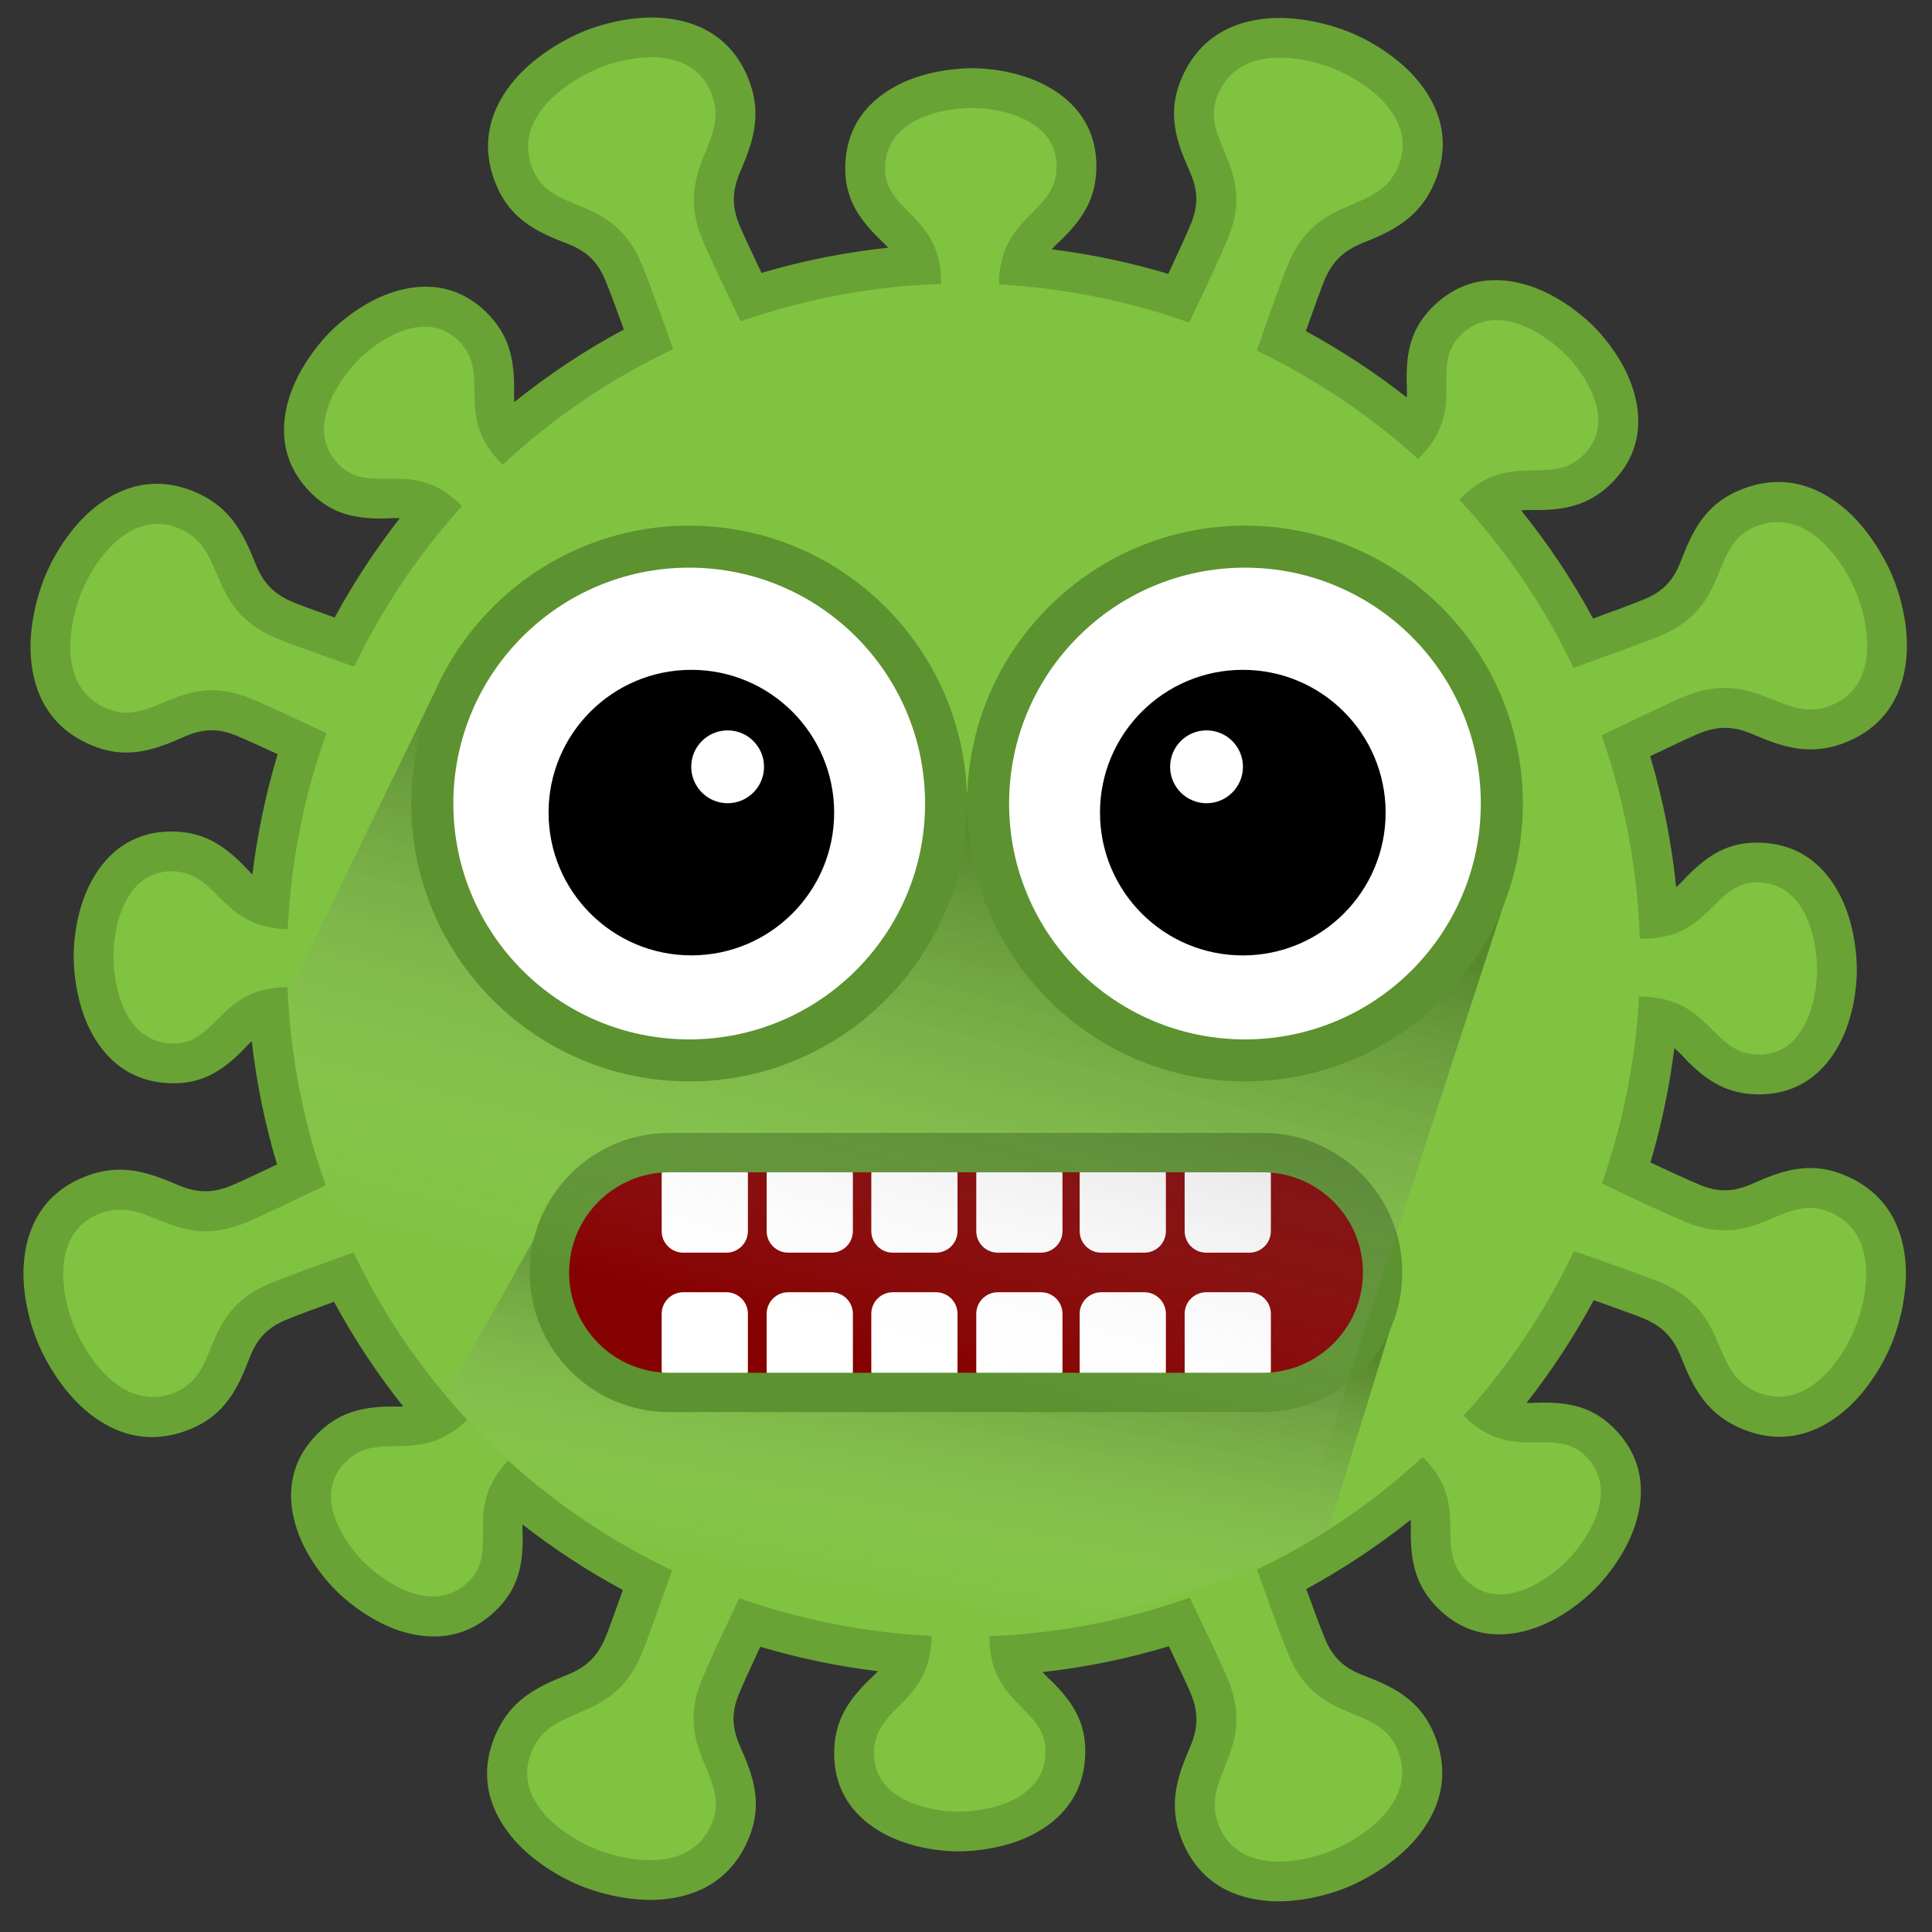 <?xml version="1.0" encoding="UTF-8" standalone="no"?>
<!DOCTYPE svg PUBLIC "-//W3C//DTD SVG 1.1//EN" "http://www.w3.org/Graphics/SVG/1.1/DTD/svg11.dtd">
<svg width="100%" height="100%" viewBox="0 0 4000 4000" version="1.1" xmlns="http://www.w3.org/2000/svg" xmlns:xlink="http://www.w3.org/1999/xlink" xml:space="preserve" xmlns:serif="http://www.serif.com/" style="fill-rule:evenodd;clip-rule:evenodd;stroke-linejoin:round;stroke-miterlimit:2;">
    <rect x="0" y="0" width="4000" height="4000" fill="#333333" stroke="none"/>
    <g transform="matrix(1.586,-0.657,0.657,1.586,-2476.06,156.227)">
        <g id="Outline-Extra-fett" serif:id="Outline Extra fett" transform="matrix(0.596,8.32667e-17,-8.32667e-17,0.596,807.636,790.149)">
            <path d="M1890.97,597.566C1894.18,533.566 1896.27,480.692 1896.27,450.349C1896.27,370.591 1854.72,338.644 1822.9,306.48C1790.83,274.056 1766.1,241.105 1766.1,188.881C1766.1,116.325 1807.04,70.937 1860.1,44.222C1906.38,20.923 1962.24,12.976 2000.86,12.458C2038.11,11.959 2093.76,19.167 2140.16,41.689C2193.47,67.569 2234.77,112.214 2234.77,183.147C2234.77,238.025 2210.19,271.988 2178.68,304.905C2146.83,338.183 2105.11,370.129 2104.6,451.189C2104.46,472.177 2107.06,527.163 2110.97,598.195C2230.28,607.771 2345.41,632.276 2454.45,669.822C2463.17,624.507 2445.99,592.743 2434.18,563.037C2418.85,524.464 2410.02,488.04 2428.56,444.175C2454.34,383.135 2504.75,359.392 2558.72,355.706C2605.18,352.534 2654.18,365.422 2686.31,378.491C2717.32,391.102 2760.84,416.574 2791.34,451.513C2826.86,492.194 2845.52,544.431 2820.29,604.151C2800.84,650.189 2768.37,670.108 2730.36,686.596C2700.37,699.608 2665.3,709.553 2638.33,748.238C2736.97,798.9 2828.86,860.877 2912.24,932.445C2961.02,888.346 3000.98,851.462 3022.85,829.592C3079.25,773.195 3072.46,721.222 3072.71,675.983C3072.95,630.378 3078.77,589.59 3115.7,552.662C3167,501.357 3228.05,498.215 3284.45,516.844C3333.65,533.092 3378.77,566.968 3406.45,593.913C3433.14,619.896 3467.39,664.348 3484.28,713.081C3503.67,769.078 3501.31,829.848 3451.15,880.005C3412.34,918.81 3370.95,925.45 3325.39,926.444C3279.34,927.449 3227.25,920.537 3169.57,977.495C3154.39,992.478 3116.41,1034.26 3067.82,1088.52C3139.47,1172.55 3201.41,1265.11 3251.89,1364.48C3292.58,1337.89 3302.68,1301.99 3315.34,1271.62C3331.3,1233.31 3350.43,1201.08 3394.33,1182.63C3455.41,1156.95 3508.07,1175.17 3549.27,1210.22C3584.74,1240.4 3610.8,1283.84 3624.67,1315.64C3638.06,1346.32 3651.42,1394.95 3648.85,1441.26C3645.85,1495.18 3622.72,1545.6 3562.96,1570.72C3516.88,1590.08 3479.73,1581.66 3441.02,1566.91C3409.8,1555.02 3377.01,1537.14 3329.04,1547.37C3366.1,1656.21 3390.19,1771.08 3399.43,1890.11C3465.17,1893.43 3519.57,1895.6 3550.52,1895.6C3630.28,1895.6 3662.22,1854.05 3694.39,1822.24C3726.81,1790.17 3759.76,1765.43 3811.99,1765.43C3884.54,1765.43 3929.93,1806.38 3956.64,1859.44C3979.94,1905.72 3987.89,1961.57 3988.41,2000.19C3988.91,2037.44 3981.7,2093.1 3959.18,2139.49C3933.3,2192.8 3888.65,2234.1 3817.72,2234.1C3762.84,2234.1 3728.88,2209.53 3695.96,2178.02C3662.68,2146.16 3630.74,2104.44 3549.68,2103.93C3528.38,2103.8 3472.07,2106.47 3399.45,2110.48C3390.04,2232.17 3365.09,2349.53 3326.6,2460.6C3373.77,2470.97 3406.39,2453.01 3436.85,2440.78C3475.42,2425.28 3511.85,2416.36 3555.62,2434.85C3616.49,2460.57 3640.13,2511.05 3643.67,2565.21C3646.71,2611.72 3633.74,2660.82 3620.63,2693.03C3607.99,2724.1 3582.5,2767.75 3547.62,2798.39C3506.91,2834.13 3454.68,2852.92 3395.13,2827.76C3349.19,2808.35 3329.34,2775.81 3312.97,2737.69C3299.71,2706.8 3289.72,2670.51 3248.35,2643.3C3198.6,2739.9 3137.97,2830.01 3068.11,2912.01C3111.84,2960.38 3148.42,3000 3170.16,3021.74C3226.56,3078.14 3278.53,3071.35 3323.77,3071.59C3369.38,3071.84 3410.16,3077.66 3447.09,3114.58C3498.4,3165.89 3501.54,3226.93 3482.91,3283.34C3466.66,3332.54 3432.79,3377.66 3405.84,3405.33C3379.86,3432.02 3335.41,3466.28 3286.67,3483.16C3230.68,3502.56 3169.91,3500.19 3119.75,3450.04C3080.95,3411.23 3074.31,3369.84 3073.31,3324.28C3072.31,3278.23 3079.22,3226.14 3022.26,3168.46C3007.41,3153.42 2966.23,3115.97 2912.7,3068.02C2827.13,3141.52 2732.62,3204.91 2631.02,3256.35C2657.29,3293.91 2692.01,3303.63 2721.49,3315.78C2759.92,3331.63 2792.22,3350.69 2810.63,3394.5C2836.24,3455.42 2817.9,3508.06 2782.61,3549.29C2752.3,3584.69 2708.72,3610.78 2676.85,3624.68C2646.09,3638.09 2597.37,3651.53 2551.01,3649.09C2496.9,3646.24 2446.4,3623.21 2421.35,3563.61C2402.03,3517.63 2410.56,3480.48 2425.46,3441.77C2437.14,3411.44 2454.54,3379.64 2446.1,3333.88C2339.18,3369.93 2226.54,3393.48 2109.93,3402.75C2106.7,3467.01 2104.6,3520.09 2104.6,3550.52C2104.6,3630.28 2146.15,3662.22 2177.96,3694.39C2210.03,3726.81 2234.77,3759.76 2234.77,3811.99C2234.77,3884.54 2193.82,3929.93 2140.76,3956.64C2094.49,3979.94 2038.63,3987.89 2000.01,3988.41C1962.76,3988.91 1907.11,3981.7 1860.71,3959.18C1807.4,3933.3 1766.1,3888.65 1766.1,3817.72C1766.1,3762.84 1790.67,3728.88 1822.18,3695.96C1854.04,3662.68 1895.76,3630.74 1896.27,3549.68C1896.4,3528.74 1893.82,3473.98 1889.93,3403.22C1770.58,3394.24 1655.36,3370.32 1546.19,3333.38C1537.82,3378.29 1554.88,3409.86 1566.62,3439.4C1581.95,3477.97 1590.78,3514.39 1572.24,3558.26C1546.45,3619.3 1496.05,3643.04 1442.08,3646.73C1395.62,3649.9 1346.62,3637.01 1314.49,3623.94C1283.48,3611.33 1239.95,3585.86 1209.45,3550.92C1173.94,3510.24 1155.28,3458 1180.51,3398.28C1199.95,3352.26 1232.41,3332.34 1270.41,3315.85C1300.02,3303 1334.59,3293.15 1361.44,3255.67C1261.48,3204.94 1168.39,3142.61 1083.93,3070.45C1037.28,3112.66 999.176,3147.89 978.013,3169.05C921.616,3225.45 928.408,3277.42 928.16,3322.66C927.911,3368.27 922.099,3409.05 885.172,3445.98C833.867,3497.29 772.82,3500.43 716.411,3481.8C667.214,3465.55 622.098,3431.68 594.421,3404.73C567.732,3378.75 533.473,3334.3 516.592,3285.56C497.194,3229.57 499.562,3168.8 549.719,3118.64C588.524,3079.83 629.914,3073.19 675.472,3072.2C721.528,3071.19 773.619,3078.11 831.298,3021.15C845.988,3006.64 882.073,2967 928.457,2915.24C855.747,2830.44 792.954,2736.87 741.893,2636.36C706.731,2662.53 697.242,2696.28 685.245,2724.97C669.348,2762.99 650.178,2794.94 606.539,2813.28C545.451,2838.96 492.792,2820.74 451.593,2785.69C416.13,2755.51 390.062,2712.07 376.192,2680.27C362.809,2649.59 349.448,2600.96 352.02,2554.65C355.016,2500.74 378.142,2450.32 437.909,2425.2C483.656,2405.97 520.615,2414.13 559.026,2428.68C588.678,2439.92 619.634,2456.84 663.601,2450.08C627.203,2342.28 603.527,2228.63 594.379,2110.95C531.812,2107.83 480.186,2105.8 450.349,2105.8C370.591,2105.8 338.644,2147.36 306.48,2179.17C274.056,2211.24 241.105,2235.97 188.881,2235.97C116.325,2235.97 70.937,2195.03 44.222,2141.97C20.923,2095.69 12.976,2039.84 12.458,2001.21C11.959,1963.97 19.167,1908.31 41.689,1861.92C67.569,1808.6 112.214,1767.31 183.147,1767.31C238.025,1767.31 271.988,1791.88 304.905,1823.39C338.183,1855.25 370.129,1896.97 451.189,1897.48C471.783,1897.61 525.118,1895.11 594.27,1891.32C603.296,1773.71 626.821,1660.15 663.054,1552.4C619.081,1544.78 587.951,1561.81 558.79,1573.51C520.284,1588.97 483.903,1597.83 440.199,1579.37C379.325,1553.65 355.686,1503.16 352.151,1449.01C349.114,1402.5 362.082,1353.4 375.186,1321.19C387.83,1290.11 413.32,1246.46 448.203,1215.83C488.912,1180.09 541.138,1161.3 600.693,1186.45C646.476,1205.8 666.346,1238.18 682.677,1276.13C695.285,1305.43 704.806,1339.66 740.949,1366.37C792.683,1264.18 856.526,1169.13 930.573,1083.16C892.338,1041.02 860.55,1006.75 840.897,987.095C784.5,930.698 732.527,937.49 687.288,937.243C641.683,936.993 600.895,931.182 563.968,894.254C512.663,842.949 509.52,781.902 528.149,725.493C544.397,676.296 578.273,631.18 605.218,603.503C631.202,576.814 675.653,542.555 724.386,525.674C780.383,506.276 841.153,508.644 891.31,558.801C930.115,597.606 936.755,638.997 937.749,684.554C938.754,730.611 931.842,782.701 988.8,840.38C1002.42,854.172 1038.21,886.839 1085.39,929.176C1168.85,858.065 1260.72,796.537 1359.26,746.3C1332.87,707.261 1297.53,697.428 1267.59,685.082C1229.15,669.232 1196.85,650.178 1178.44,606.37C1152.84,545.449 1171.18,492.805 1206.47,451.58C1236.78,416.174 1280.35,390.09 1312.23,376.19C1342.98,362.778 1391.71,349.341 1438.07,351.781C1492.17,354.629 1542.67,377.657 1567.72,437.258C1587.05,483.236 1578.52,520.385 1563.61,559.1C1551.81,589.75 1534.16,621.912 1543.27,668.478C1653.63,630.85 1770.18,606.56 1890.97,597.566Z" style="fill:rgb(104,162,54);"/>
        </g>
        <g transform="matrix(0.596,8.32667e-17,-8.32667e-17,0.596,807.636,790.149)">
            <path d="M1850.29,558.475C1852.44,512.122 1853.77,474.183 1853.77,450.349C1853.77,386.483 1818.16,362.122 1792.69,336.367C1752.69,295.932 1723.6,254.008 1723.6,188.881C1723.6,97.578 1774.22,39.879 1840.99,6.262C1893.39,-20.119 1956.56,-29.452 2000.29,-30.038C2042.66,-30.606 2105.93,-22.167 2158.72,3.456C2226.16,36.193 2277.27,93.418 2277.27,183.147C2277.27,250.977 2248.33,293.608 2209.38,334.294C2183.61,361.223 2147.51,385.861 2147.1,451.456C2146.99,468.307 2148.71,507.464 2151.45,559.294C2239.53,568.635 2325.27,585.893 2407.91,610.339C2403.87,599.05 2398.68,588.784 2394.68,578.736C2375.2,529.725 2365.86,483.369 2389.41,427.635C2422.49,349.326 2486.59,318.033 2555.83,313.305C2609.14,309.664 2665.44,324.123 2702.32,339.122C2738.09,353.671 2788.17,383.255 2823.36,423.563C2869.17,476.04 2891.99,543.656 2859.44,620.69C2834.96,678.641 2795.12,704.831 2747.28,725.585C2736.32,730.339 2724.25,734.182 2712.33,739.974C2782.45,779.873 2848.91,825.452 2911.08,876.09C2946.67,843.691 2975.49,816.851 2992.8,799.54C3037.96,754.38 3030.01,711.975 3030.21,675.751C3030.52,618.878 3039.59,568.662 3085.64,522.61C3150.2,458.049 3226.8,453.045 3297.78,476.488C3353.49,494.885 3404.75,532.952 3436.09,563.461C3466.46,593.022 3505.23,643.727 3524.43,699.169C3548.97,770.004 3544.65,846.609 3481.2,910.057C3433.24,958.02 3382.63,967.705 3326.32,968.934C3289.05,969.747 3246.11,961.644 3199.43,1007.74C3187.18,1019.83 3159.81,1049.74 3123.96,1089.62C3175.16,1152.85 3221.13,1220.47 3261.23,1291.85C3267.51,1279.42 3271.35,1266.69 3276.11,1255.28C3296.39,1206.59 3322.08,1166.89 3377.86,1143.45C3456.23,1110.51 3523.96,1132.88 3576.82,1177.85C3617.52,1212.49 3647.71,1262.15 3663.63,1298.64C3679.07,1334.04 3694.25,1390.19 3691.28,1443.62C3687.42,1513.17 3656.52,1577.49 3579.43,1609.89C3521.43,1634.27 3474.62,1625.19 3425.89,1606.63C3413.78,1602.02 3401.47,1595.72 3387.59,1591.47C3412.04,1674.59 3429.23,1760.82 3438.41,1849.44C3486.57,1851.7 3526,1853.1 3550.52,1853.1C3614.38,1853.1 3638.74,1817.5 3664.5,1792.02C3704.93,1752.03 3746.86,1722.93 3811.99,1722.93C3903.29,1722.93 3960.99,1773.56 3994.6,1840.33C4020.99,1892.72 4030.32,1955.89 4030.9,1999.62C4031.47,2042 4023.03,2105.27 3997.41,2158.05C3964.67,2225.49 3907.45,2276.6 3817.72,2276.6C3749.89,2276.6 3707.26,2247.67 3666.57,2208.72C3639.64,2182.94 3615.01,2146.84 3549.41,2146.43C3532.23,2146.32 3491.86,2148.11 3438.46,2150.95C3429.06,2242.06 3411.18,2330.68 3385.63,2416.02C3398.43,2411.81 3409.85,2405.82 3421,2401.34C3470.07,2381.63 3516.48,2372.18 3572.16,2395.7C3650.31,2428.71 3681.54,2492.92 3686.08,2562.44C3689.56,2615.76 3675.03,2672.11 3660,2709.04C3645.43,2744.86 3615.86,2795.02 3575.66,2830.32C3523.12,2876.46 3455.46,2899.39 3378.59,2866.91C3320.7,2842.45 3294.55,2802.5 3273.92,2754.46C3268.67,2742.24 3264.57,2728.6 3257.65,2715.34C3218.51,2784.19 3173.89,2849.53 3124.37,2910.74C3156.45,2945.97 3183.03,2974.5 3200.22,2991.69C3245.38,3036.85 3287.78,3028.9 3324,3029.1C3380.88,3029.41 3431.09,3038.48 3477.14,3084.53C3541.71,3149.09 3546.71,3225.69 3523.27,3296.67C3504.87,3352.38 3466.8,3403.64 3436.29,3434.98C3406.73,3465.35 3356.03,3504.12 3300.59,3523.32C3229.75,3547.86 3153.14,3543.54 3089.7,3480.09C3041.74,3432.12 3032.05,3381.52 3030.82,3325.21C3030.01,3287.94 3038.11,3244.99 2992.02,3198.32C2980.08,3186.23 2950.79,3159.41 2911.7,3124.26C2847.58,3176.54 2778.91,3223.44 2706.35,3264.28C2717.08,3269.09 2727.87,3272.44 2737.69,3276.49C2786.58,3296.65 2826.39,3322.31 2849.82,3378.03C2882.68,3456.24 2860.19,3524 2814.89,3576.92C2780.14,3617.52 2730.38,3647.7 2693.84,3663.63C2658.4,3679.09 2602.2,3694.34 2548.77,3691.53C2478.94,3687.85 2414.51,3657 2382.17,3580.08C2357.82,3522.14 2367.02,3475.28 2385.8,3426.49C2389.93,3415.78 2395.39,3404.92 2399.57,3392.96C2319.21,3416.2 2236.01,3432.65 2150.61,3441.66C2148.44,3488.35 2147.1,3526.56 2147.1,3550.52C2147.1,3614.38 2182.7,3638.74 2208.18,3664.5C2248.18,3704.93 2277.27,3746.86 2277.27,3811.99C2277.27,3903.29 2226.64,3960.99 2159.87,3994.6C2107.48,4020.99 2044.31,4030.32 2000.58,4030.9C1958.2,4031.47 1894.93,4023.03 1842.15,3997.41C1774.71,3964.67 1723.6,3907.45 1723.6,3817.72C1723.6,3749.89 1752.54,3707.26 1791.48,3666.57C1817.26,3639.64 1853.36,3615.01 1853.77,3549.41C1853.88,3532.64 1852.17,3493.78 1849.45,3442.3C1761.43,3433.4 1675.72,3416.6 1593.08,3392.62C1597.09,3403.7 1602.18,3413.81 1606.11,3423.7C1625.6,3472.71 1634.94,3519.07 1611.39,3574.8C1578.31,3653.11 1514.21,3684.4 1444.97,3689.13C1391.65,3692.77 1335.36,3678.31 1298.48,3663.31C1262.71,3648.76 1212.63,3619.18 1177.44,3578.87C1131.63,3526.39 1108.81,3458.78 1141.36,3381.74C1165.84,3323.81 1205.67,3297.62 1253.49,3276.86C1263.76,3272.41 1275,3268.75 1286.18,3263.57C1215.26,3223.56 1148.04,3177.75 1085.17,3126.76C1051.7,3157.28 1024.62,3182.55 1008.07,3199.1C962.905,3244.26 970.858,3286.67 970.66,3322.89C970.349,3379.77 961.275,3429.98 915.224,3476.03C850.662,3540.59 774.067,3545.6 703.083,3522.16C647.379,3503.76 596.112,3465.69 564.774,3435.18C534.41,3405.62 495.639,3354.92 476.433,3299.47C451.895,3228.64 456.219,3152.03 519.667,3088.59C567.63,3040.62 618.235,3030.94 674.544,3029.71C711.814,3028.9 754.761,3037 801.435,2990.91C813.146,2979.35 838.678,2951.49 872.235,2914.21C821.186,2851.49 775.288,2784.43 735.183,2713.66C731.177,2723.19 728.097,2732.66 724.455,2741.37C704.238,2789.72 678.506,2829.14 623.007,2852.46C544.636,2885.4 476.906,2863.03 424.052,2818.06C383.35,2783.43 353.156,2733.76 337.237,2697.26C321.797,2661.87 306.618,2605.72 309.586,2552.3C313.45,2482.74 344.347,2418.42 421.442,2386.02C479.084,2361.79 525.689,2370.6 574.089,2388.94C583.675,2392.58 593.359,2397.29 603.827,2401.24C580.656,2320.69 564.29,2237.27 555.411,2151.64C510.449,2149.57 473.653,2148.3 450.349,2148.3C386.483,2148.3 362.122,2183.91 336.367,2209.39C295.932,2249.38 254.008,2278.47 188.881,2278.47C97.578,2278.47 39.879,2227.85 6.262,2161.08C-20.119,2108.68 -29.452,2045.52 -30.038,2001.78C-30.606,1959.41 -22.167,1896.14 3.456,1843.36C36.193,1775.92 93.418,1724.81 183.147,1724.81C250.977,1724.81 293.608,1753.74 334.294,1792.69C361.223,1818.47 385.861,1854.57 451.456,1854.98C467.858,1855.08 505.408,1853.45 555.243,1850.84C564.053,1764.97 580.383,1681.32 603.559,1600.56C593.314,1604.48 583.88,1609.24 574.623,1612.95C525.633,1632.62 479.263,1642.01 423.659,1618.52C345.515,1585.5 314.28,1521.3 309.741,1451.78C306.259,1398.46 320.796,1342.11 335.819,1305.18C350.39,1269.36 379.961,1219.2 420.16,1183.9C472.704,1137.76 540.364,1114.83 617.233,1147.31C674.954,1171.69 701.127,1211.49 721.716,1259.33C725.825,1268.88 729.216,1279.28 733.785,1289.69C774.717,1217.13 821.73,1148.44 874.13,1084.34C847.669,1055.44 825.727,1032.03 810.845,1017.15C765.685,971.987 723.281,979.94 687.056,979.742C630.183,979.431 579.967,970.357 533.915,924.306C469.354,859.745 464.351,783.15 487.793,712.166C506.19,656.461 544.257,605.194 574.766,573.856C604.327,543.493 655.032,504.721 710.474,485.515C781.309,460.978 857.915,465.301 921.362,528.749C969.326,576.712 979.01,627.317 980.239,683.627C981.053,720.896 972.95,763.843 1019.04,810.518C1029.62,821.235 1053.88,843.553 1086.53,873.011C1148.76,822.675 1215.24,777.39 1285.33,737.789C1273.74,732.315 1262,728.748 1251.39,724.372C1202.5,704.212 1162.68,678.559 1139.26,622.838C1106.39,544.632 1128.88,476.863 1174.18,423.942C1208.93,383.349 1258.69,353.17 1295.24,337.233C1330.68,321.777 1386.88,306.527 1440.3,309.34C1510.13,313.016 1574.57,343.862 1606.9,420.791C1631.25,478.728 1622.06,525.586 1603.27,574.371C1598.98,585.531 1593.22,596.851 1589,609.426C1673.17,584.737 1760.53,567.495 1850.29,558.475ZM1894.12,639.949C1915.5,638.357 1932.34,621.099 1933.41,599.693C1936.67,534.769 1938.77,481.13 1938.77,450.349C1938.77,354.677 1891.28,315.174 1853.12,276.593C1828.96,252.172 1808.6,228.215 1808.6,188.881C1808.6,135.07 1839.86,101.996 1879.22,82.183C1919.37,61.965 1967.91,55.404 2001.43,54.954C2033.55,54.524 2081.59,60.501 2121.6,79.922C2160.79,98.946 2192.27,131.005 2192.27,183.147C2192.27,225.082 2172.06,250.362 2147.98,275.516C2110.04,315.151 2062.7,354.374 2062.1,450.921C2061.96,472.28 2064.56,528.24 2068.53,600.527C2069.7,621.757 2086.37,638.858 2107.57,640.559C2223.26,649.844 2334.89,673.602 2440.62,710.007C2452.26,714.017 2465.07,712.777 2475.74,706.609C2486.4,700.441 2493.86,689.951 2496.18,677.856C2506.81,622.638 2488.06,583.536 2473.67,547.339C2462.49,519.192 2454.18,492.723 2467.7,460.715C2486.2,416.94 2522.91,400.75 2561.62,398.108C2601.21,395.404 2642.91,406.721 2670.3,417.859C2696.54,428.532 2733.51,449.893 2759.33,479.463C2784.55,508.352 2799.06,545.201 2781.14,587.611C2766.72,621.744 2741.62,635.383 2713.45,647.607C2677.2,663.333 2636.06,677.179 2603.46,723.93C2596.45,733.991 2594.12,746.592 2597.08,758.494C2600.04,770.397 2608,780.44 2618.91,786.043C2714.58,835.177 2803.69,895.286 2884.56,964.695C2900.8,978.632 2924.87,978.322 2940.74,963.972C2990.22,919.248 3030.72,881.824 3052.91,859.644C3120.56,791.994 3114.91,730.481 3115.2,676.216C3115.39,641.867 3117.93,610.527 3145.75,582.714C3183.8,544.664 3229.29,543.384 3271.13,557.2C3313.82,571.299 3352.78,600.984 3376.8,624.365C3399.81,646.771 3429.56,684.969 3444.12,726.992C3458.38,768.155 3457.97,813.083 3421.1,849.953C3391.44,879.606 3359.28,883.195 3324.47,883.954C3269.61,885.151 3208.41,879.415 3139.71,947.254C3124.27,962.497 3085.59,1004.97 3036.16,1060.17C3021.97,1076.02 3021.68,1099.91 3035.48,1116.1C3104.97,1197.59 3165.04,1287.36 3214,1383.73C3219.47,1394.5 3229.26,1402.43 3240.93,1405.54C3252.59,1408.66 3265.03,1406.66 3275.14,1400.06C3324.85,1367.58 3339.11,1325.06 3354.57,1287.97C3366.22,1260.01 3378.76,1235.27 3410.79,1221.81C3454.6,1203.39 3492.19,1217.45 3521.73,1242.59C3551.96,1268.31 3573.9,1305.53 3585.72,1332.63C3597.05,1358.6 3608.59,1399.71 3606.41,1438.9C3604.28,1477.19 3588.93,1513.7 3546.49,1531.53C3512.33,1545.89 3484.84,1538.13 3456.14,1527.2C3418.34,1512.8 3378.27,1493.42 3320.18,1505.8C3308.31,1508.33 3298.08,1515.82 3292.08,1526.38C3286.09,1536.95 3284.9,1549.57 3288.81,1561.06C3324.75,1666.61 3348.1,1777.99 3357.06,1893.4C3358.71,1914.71 3375.94,1931.48 3397.29,1932.56C3463.96,1935.92 3519.13,1938.1 3550.52,1938.1C3646.19,1938.1 3685.69,1890.62 3724.27,1852.45C3748.69,1828.3 3772.65,1807.93 3811.99,1807.93C3865.8,1807.93 3898.87,1839.2 3918.68,1878.55C3938.9,1918.71 3945.46,1967.25 3945.91,2000.76C3946.34,2032.88 3940.37,2080.92 3920.94,2120.93C3901.92,2160.12 3869.86,2191.6 3817.72,2191.6C3775.78,2191.6 3750.5,2171.4 3725.35,2147.32C3685.72,2109.38 3646.49,2062.04 3549.95,2061.43C3528.28,2061.3 3470.99,2063.97 3397.11,2068.04C3375.84,2069.21 3358.72,2085.96 3357.08,2107.2C3347.95,2225.19 3323.77,2338.99 3286.45,2446.69C3282.47,2458.16 3283.59,2470.78 3289.52,2481.37C3295.45,2491.96 3305.62,2499.51 3317.48,2502.11C3375.16,2514.79 3415.45,2495.18 3452.69,2480.22C3480.79,2468.93 3507.2,2460.53 3539.08,2474C3582.69,2492.42 3598.73,2529.18 3601.26,2567.97C3603.85,2607.67 3592.45,2649.52 3581.27,2677.01C3570.55,2703.35 3549.14,2740.49 3519.58,2766.45C3490.7,2791.81 3453.91,2806.46 3411.67,2788.61C3377.67,2774.25 3364.14,2749.13 3352.02,2720.92C3335.94,2683.46 3321.88,2640.79 3271.71,2607.79C3261.64,2601.16 3249.22,2599.13 3237.56,2602.19C3225.9,2605.25 3216.09,2613.12 3210.57,2623.84C3162.31,2717.52 3103.52,2804.92 3035.76,2884.44C3021.91,2900.69 3022.27,2924.68 3036.58,2940.51C3080.94,2989.57 3118.06,3029.74 3140.11,3051.79C3207.76,3119.44 3269.27,3113.8 3323.54,3114.09C3357.89,3114.28 3389.23,3116.82 3417.04,3144.64C3455.09,3182.69 3456.37,3228.18 3442.55,3270.02C3428.46,3312.71 3398.77,3351.67 3375.39,3375.69C3352.98,3398.7 3314.79,3428.45 3272.76,3443C3231.6,3457.26 3186.67,3456.85 3149.8,3419.98C3120.15,3390.33 3116.56,3358.17 3115.8,3323.36C3114.6,3268.5 3120.34,3207.29 3052.5,3138.6C3037.39,3123.29 2995.52,3085.15 2941.05,3036.36C2925.17,3022.13 2901.19,3021.88 2885.01,3035.78C2802.02,3107.07 2710.36,3168.55 2611.83,3218.44C2600.84,3224 2592.8,3234.06 2589.8,3246.01C2586.8,3257.95 2589.14,3270.62 2596.2,3280.71C2628.23,3326.52 2669.33,3340.25 2705.28,3355.07C2733.28,3366.62 2758.04,3379.06 2771.45,3410.96C2789.8,3454.6 2775.6,3492.12 2750.32,3521.65C2724.45,3551.87 2687.07,3573.86 2659.86,3585.72C2633.79,3597.09 2592.53,3608.71 2553.24,3606.64C2514.86,3604.62 2478.3,3589.42 2460.53,3547.14C2446.23,3513.12 2454.09,3485.69 2465.12,3457.04C2479.24,3420.37 2498.1,3381.51 2487.9,3326.18C2485.67,3314.05 2478.28,3303.49 2467.65,3297.24C2457.02,3290.99 2444.21,3289.67 2432.53,3293.61C2328.84,3328.57 2219.63,3351.39 2106.55,3360.39C2085.27,3362.08 2068.55,3379.3 2067.48,3400.62C2064.21,3465.8 2062.1,3519.65 2062.1,3550.52C2062.1,3646.19 2109.59,3685.69 2147.75,3724.27C2171.9,3748.69 2192.27,3772.65 2192.27,3811.99C2192.27,3865.8 2161,3898.87 2121.65,3918.68C2081.49,3938.9 2032.95,3945.46 1999.44,3945.91C1967.32,3946.34 1919.28,3940.37 1879.27,3920.94C1840.08,3901.92 1808.6,3869.86 1808.6,3817.72C1808.6,3775.78 1828.81,3750.5 1852.88,3725.35C1890.83,3685.72 1938.16,3646.49 1938.77,3549.95C1938.9,3528.64 1936.32,3472.91 1932.37,3400.89C1931.2,3379.58 1914.4,3362.44 1893.12,3360.84C1777.4,3352.13 1665.67,3328.94 1559.82,3293.12C1548.15,3289.17 1535.34,3290.48 1524.71,3296.71C1514.08,3302.94 1506.67,3313.47 1504.42,3325.58C1494.21,3380.28 1512.83,3419.12 1527.12,3455.1C1538.31,3483.24 1546.62,3509.71 1533.09,3541.72C1514.6,3585.49 1477.88,3601.68 1439.18,3604.33C1399.59,3607.03 1357.89,3595.71 1330.5,3584.58C1304.26,3573.9 1267.28,3552.54 1241.47,3522.97C1216.25,3494.08 1201.74,3457.23 1219.66,3414.82C1234.07,3380.7 1259.16,3367.06 1287.33,3354.84C1323.07,3339.33 1363.59,3325.65 1395.99,3280.42C1403.2,3270.35 1405.66,3257.62 1402.72,3245.58C1399.78,3233.54 1391.73,3223.39 1380.67,3217.78C1283.73,3168.57 1193.45,3108.12 1111.54,3038.14C1095.29,3024.25 1071.26,3024.6 1055.41,3038.94C1008.08,3081.77 969.434,3117.53 947.961,3139C880.31,3206.65 885.958,3268.16 885.661,3322.43C885.473,3356.78 882.932,3388.12 855.12,3415.93C817.069,3453.98 771.575,3455.26 729.739,3441.44C687.049,3427.35 648.084,3397.66 624.067,3374.28C601.053,3351.87 571.308,3313.67 556.751,3271.65C542.491,3230.49 542.901,3185.56 579.771,3148.69C609.423,3119.04 641.587,3115.45 676.399,3114.69C731.255,3113.49 792.462,3119.23 861.16,3051.39C876.115,3036.62 912.887,2996.3 960.108,2943.61C974.337,2927.73 974.599,2903.77 960.722,2887.58C890.205,2805.33 829.305,2714.59 779.784,2617.11C774.11,2605.94 763.798,2597.84 751.602,2594.98C739.406,2592.12 726.568,2594.78 716.519,2602.26C673.873,2634 660.584,2673.78 646.034,2708.58C634.455,2736.27 621.86,2760.74 590.072,2774.1C546.263,2792.51 508.68,2778.46 479.135,2753.32C448.91,2727.6 426.968,2690.38 415.147,2663.28C403.821,2637.31 392.278,2596.2 394.455,2557.01C396.582,2518.72 411.933,2482.21 454.376,2464.38C488.235,2450.14 515.535,2457.65 543.964,2468.43C579.604,2481.93 617.214,2500.21 670.06,2492.09C682.466,2490.18 693.394,2482.88 699.915,2472.16C706.436,2461.43 707.882,2448.38 703.867,2436.48C668.576,2331.96 645.621,2221.76 636.751,2107.65C635.094,2086.33 617.853,2069.56 596.494,2068.5C533.009,2065.34 480.624,2063.3 450.349,2063.3C354.677,2063.3 315.174,2110.79 276.593,2148.95C252.172,2173.11 228.215,2193.47 188.881,2193.47C135.07,2193.47 101.996,2162.21 82.183,2122.86C61.965,2082.7 55.404,2034.16 54.954,2000.64C54.524,1968.53 60.501,1920.48 79.922,1880.48C98.946,1841.29 131.005,1809.81 183.147,1809.81C225.082,1809.81 250.362,1830.01 275.516,1854.09C315.151,1892.03 354.374,1939.37 450.921,1939.98C471.888,1940.11 526.19,1937.61 596.593,1933.76C617.883,1932.59 635.014,1915.83 636.645,1894.57C645.398,1780.54 668.205,1670.42 703.338,1565.95C707.291,1554.19 705.912,1541.3 699.563,1530.64C693.214,1519.99 682.528,1512.64 670.308,1510.52C616.774,1501.25 578.458,1519.82 542.956,1534.07C514.925,1545.33 488.554,1553.66 456.739,1540.22C413.133,1521.8 397.093,1485.03 394.56,1446.24C391.968,1406.55 403.369,1364.7 414.553,1337.21C425.27,1310.87 446.679,1273.73 476.246,1247.77C505.123,1222.41 541.907,1207.76 584.153,1225.61C618.005,1239.91 631.563,1264.87 643.638,1292.93C658.839,1328.26 672.113,1368.35 715.69,1400.55C725.753,1407.99 738.582,1410.61 750.757,1407.73C762.932,1404.84 773.216,1396.73 778.867,1385.57C829.041,1286.45 890.961,1194.28 962.775,1110.9C976.777,1094.64 976.466,1070.5 962.048,1054.61C923.213,1011.8 890.911,977.005 870.949,957.043C803.299,889.393 741.786,895.04 687.521,894.743C653.172,894.555 621.832,892.015 594.02,864.202C555.969,826.151 554.689,780.657 568.506,738.821C582.604,696.131 612.289,657.166 635.67,633.15C658.076,610.135 696.274,580.39 738.297,565.833C779.46,551.574 824.388,551.983 861.258,588.853C890.911,618.505 894.5,650.669 895.259,685.481C896.457,740.337 890.72,801.544 958.559,870.242C972.445,884.304 1008.91,917.642 1057,960.805C1072.84,975.02 1096.75,975.328 1112.95,961.527C1193.9,892.561 1283,832.886 1378.56,784.163C1389.41,778.631 1397.37,768.709 1400.41,756.916C1403.45,745.122 1401.29,732.59 1394.47,722.499C1362.23,674.808 1320.36,660.874 1283.79,645.792C1255.8,634.248 1231.03,621.809 1217.62,589.903C1199.28,546.263 1213.48,508.749 1238.76,479.218C1264.62,448.998 1302.01,427.01 1329.21,415.146C1355.28,403.778 1396.54,392.154 1435.83,394.222C1474.21,396.243 1510.77,411.446 1528.54,453.725C1542.84,487.751 1534.98,515.177 1523.95,543.828C1509.66,580.934 1490.53,620.266 1501.56,676.638C1503.92,688.682 1511.36,699.119 1521.99,705.265C1532.61,711.41 1545.37,712.664 1556.98,708.704C1664,672.219 1777.01,648.669 1894.12,639.949Z" style="fill:rgb(105,163,53);"/>
        </g>
        <g id="Virus-12" transform="matrix(0.596,8.32667e-17,-8.32667e-17,0.596,807.636,790.149)">
            <path d="M1927.18,633.36C1931.39,553.46 1934.27,486.279 1934.27,450.349C1934.27,293.705 1804.1,290.624 1804.1,188.881C1804.1,77.289 1933.26,51.368 2001.37,50.455C2066.69,49.579 2196.77,74.884 2196.77,183.147C2196.77,291.409 2067.59,292.772 2066.6,450.95C2066.44,475.446 2069.91,545.661 2074.86,633.799C2216.26,641.747 2351.95,671.202 2478.64,718.927C2478.85,718.435 2479.07,717.937 2479.27,717.446C2533.36,589.418 2428.43,542.119 2463.56,458.964C2502.09,367.758 2616.22,391.005 2671.99,413.691C2725.49,435.447 2822.67,500.878 2785.29,589.362C2747.9,677.846 2642.25,634.521 2586.82,763.459C2586.63,763.895 2586.44,764.35 2586.24,764.817C2705.59,821.892 2815.41,895.76 2912.57,983.32C2973.26,928.728 3023.93,882.256 3049.72,856.462C3160.49,745.698 3070.62,651.475 3142.57,579.532C3221.47,500.625 3331.13,573.624 3379.94,621.141C3426.74,666.71 3500.83,776.582 3424.28,853.135C3347.72,929.688 3255.42,839.311 3142.87,950.456C3125.21,967.892 3077.01,1021.13 3017.09,1088.19C3104.44,1185.79 3178.01,1295.98 3234.72,1415.72C3236.48,1415 3238.16,1414.3 3239.77,1413.63C3367.89,1359.78 3325.83,1252.64 3409.05,1217.66C3500.33,1179.3 3565.77,1275.64 3589.84,1330.83C3612.93,1383.76 3636.79,1498.46 3548.23,1535.68C3459.68,1572.9 3414.32,1468.1 3284.6,1521.67C3283.29,1522.21 3281.83,1522.83 3280.22,1523.53C3327.29,1649.99 3356.2,1785.32 3363.74,1926.32C3445.3,1930.63 3514.03,1933.6 3550.52,1933.6C3707.16,1933.6 3710.24,1803.43 3811.99,1803.43C3923.58,1803.43 3949.5,1932.59 3950.41,2000.7C3951.29,2066.02 3925.98,2196.1 3817.72,2196.1C3709.46,2196.1 3708.09,2066.93 3549.92,2065.93C3525.12,2065.78 3453.47,2069.33 3363.75,2074.38C3356.11,2217.88 3326.31,2355.54 3277.7,2484.04C3279.55,2484.84 3281.3,2485.59 3282.97,2486.29C3410.53,2540.18 3457.99,2434.85 3540.83,2469.85C3631.7,2508.24 3608.21,2622.72 3585.44,2678.71C3563.59,2732.39 3498.07,2830 3409.92,2792.76C3321.76,2755.51 3365.25,2649.47 3236.79,2594.24C3235.24,2593.57 3233.45,2592.82 3231.45,2592.01C3175.23,2708.99 3102.89,2816.76 3017.31,2912.43C3071.5,2972.67 3117.63,3022.95 3143.29,3048.61C3254.06,3159.38 3348.28,3069.51 3420.22,3141.45C3499.13,3220.36 3426.13,3330.02 3378.61,3378.83C3333.05,3425.63 3223.17,3499.72 3146.62,3423.17C3070.07,3346.61 3160.44,3254.31 3049.3,3141.76C3031.98,3124.22 2979.34,3076.55 2912.94,3017.21C2813.69,3106.7 2701.29,3181.88 2578.99,3239.49C2579.19,3239.97 2579.38,3240.43 2579.58,3240.89C2633.23,3368.55 2740.76,3326.31 2775.6,3409.22C2813.82,3500.16 2717.06,3565.68 2661.66,3589.85C2608.53,3613.01 2493.47,3637.11 2456.39,3548.89C2419.3,3460.66 2524.5,3415.14 2471.13,3285.89C2471,3285.57 2470.86,3285.24 2470.72,3284.9C2345.87,3331.01 2212.53,3359.44 2073.7,3367.13C2069.48,3447.21 2066.6,3514.53 2066.6,3550.52C2066.6,3707.16 2196.77,3710.24 2196.77,3811.99C2196.77,3923.58 2067.61,3949.5 1999.5,3950.41C1934.18,3951.29 1804.1,3925.98 1804.1,3817.72C1804.1,3709.46 1933.28,3708.09 1934.27,3549.92C1934.42,3525.45 1930.96,3455.4 1926.03,3367.45C1784.54,3360.21 1648.69,3331.45 1521.77,3284.41L1521.53,3284.99C1467.44,3413.02 1572.37,3460.32 1537.24,3543.47C1498.71,3634.68 1384.58,3611.43 1328.81,3588.74C1275.31,3566.99 1178.13,3501.56 1215.51,3413.07C1252.88,3324.62 1358.49,3367.89 1413.93,3239.08C1293.09,3182.05 1181.9,3107.85 1083.53,3019.62C1024.95,3072.35 976.257,3117.07 951.143,3142.18C840.379,3252.95 930.245,3347.17 858.302,3419.11C779.394,3498.02 669.736,3425.02 620.928,3377.5C574.121,3331.93 500.036,3222.06 576.589,3145.51C653.142,3068.96 745.446,3159.33 857.998,3048.19C875.209,3031.19 921.438,2980.18 979.252,2915.51C890.373,2816.76 815.648,2705.01 758.292,2583.49C633.587,2637.72 674.421,2743.53 591.816,2778.25C500.539,2816.61 435.098,2720.27 411.023,2665.08C387.934,2612.15 364.079,2497.45 452.632,2460.23C540.424,2423.33 585.761,2526.02 712.93,2475.59C666.246,2349.64 637.577,2214.97 630.062,2074.72C551.619,2070.6 485.785,2067.8 450.349,2067.8C293.705,2067.8 290.624,2197.97 188.881,2197.97C77.289,2197.97 51.368,2068.82 50.455,2000.7C49.579,1935.38 74.884,1805.31 183.147,1805.31C291.409,1805.31 292.772,1934.48 450.95,1935.48C475.087,1935.63 543.61,1932.26 629.993,1927.43C637.353,1787.59 665.744,1653.28 712.071,1527.6C585.102,1474.46 537.67,1579.3 454.988,1544.36C364.119,1505.97 387.609,1391.49 410.385,1335.51C432.227,1281.82 497.748,1184.21 585.905,1221.46C673.691,1258.55 630.931,1363.86 757.401,1419.27C815.374,1295.98 891.201,1182.71 981.524,1082.83C932.65,1028.65 891.474,983.932 867.767,960.225C757.003,849.461 662.781,939.327 590.838,867.384C511.93,788.476 584.929,678.818 632.446,630.011C678.015,583.204 787.887,509.118 864.44,585.671C940.993,662.224 850.616,754.528 961.761,867.081C977.923,883.447 1024.84,926.052 1085.02,979.913C1182.2,893.017 1291.83,819.783 1410.86,763.241C1410.4,762.119 1409.94,761.029 1409.5,759.974C1355.85,632.32 1248.32,674.56 1213.47,591.647C1175.25,500.707 1272.02,435.181 1327.42,411.022C1380.55,387.853 1495.61,363.756 1532.69,451.982C1569.77,540.208 1464.58,585.726 1517.94,714.972C1518.27,715.757 1518.62,716.598 1519,717.485C1647.06,669.697 1784.24,640.545 1927.18,633.36Z" style="fill:rgb(128,195,65);"/>
        </g>
    </g>
    <g transform="matrix(1.385,0,0,0.953,-675.451,1009.38)">
        <path d="M1286.41,1632.07L1156.04,1966.65C1156.04,1966.65 1325.31,2331.76 1706.76,2461.86C2090.57,2592.78 2473,2267.4 2473,2267.4L2568.59,1815.65L1286.41,1632.07Z" style="fill:url(#_Linear1);"/>
    </g>
    <g transform="matrix(1.956,0,0,1.477,-1933.43,-746.111)">
        <path d="M2450.56,2289.94C2450.56,2197.41 2387.48,2122.29 2309.78,2122.29L1711.41,2122.29C1633.72,2122.29 1570.64,2197.41 1570.64,2289.94C1570.64,2382.47 1633.72,2457.59 1711.41,2457.59L2309.78,2457.59C2387.48,2457.59 2450.56,2382.47 2450.56,2289.94Z" style="fill:rgb(133,0,0);"/>
    </g>
    <g transform="matrix(1.716,0,0,1.716,-1432.11,-1423.8)">
        <g transform="matrix(1,0,0,1,39.381,-23.609)">
            <path d="M1950.44,2270.33C1950.44,2255.97 1938.79,2244.32 1924.44,2244.32L1872.42,2244.32C1858.07,2244.32 1846.42,2255.97 1846.42,2270.33L1846.42,2338.71C1846.42,2353.06 1858.07,2364.71 1872.42,2364.71L1924.44,2364.71C1938.79,2364.71 1950.44,2353.06 1950.44,2338.71L1950.44,2270.33Z" style="fill:white;"/>
        </g>
        <g transform="matrix(1,0,0,1,166.037,-23.609)">
            <path d="M1950.44,2270.33C1950.44,2255.97 1938.79,2244.32 1924.44,2244.32L1872.42,2244.32C1858.07,2244.32 1846.42,2255.97 1846.42,2270.33L1846.42,2338.71C1846.42,2353.06 1858.07,2364.71 1872.42,2364.71L1924.44,2364.71C1938.79,2364.71 1950.44,2353.06 1950.44,2338.71L1950.44,2270.33Z" style="fill:white;"/>
        </g>
        <g transform="matrix(1,0,0,1,290.795,-23.609)">
            <path d="M1950.44,2270.33C1950.44,2255.97 1938.79,2244.32 1924.44,2244.32L1872.42,2244.32C1858.07,2244.32 1846.42,2255.97 1846.42,2270.33L1846.42,2338.71C1846.42,2353.06 1858.07,2364.71 1872.42,2364.71L1924.44,2364.71C1938.79,2364.71 1950.44,2353.06 1950.44,2338.71L1950.44,2270.33Z" style="fill:white;"/>
        </g>
        <g transform="matrix(1,0,0,1,417.451,-23.609)">
            <path d="M1950.44,2270.33C1950.44,2255.97 1938.79,2244.32 1924.44,2244.32L1872.42,2244.32C1858.07,2244.32 1846.42,2255.97 1846.42,2270.33L1846.42,2338.71C1846.42,2353.06 1858.07,2364.71 1872.42,2364.71L1924.44,2364.71C1938.79,2364.71 1950.44,2353.06 1950.44,2338.71L1950.44,2270.33Z" style="fill:white;"/>
        </g>
        <g transform="matrix(1,0,0,1,-213.516,-23.609)">
            <path d="M1950.44,2270.33C1950.44,2255.97 1938.79,2244.32 1924.44,2244.32L1872.42,2244.32C1858.07,2244.32 1846.42,2255.97 1846.42,2270.33L1846.42,2338.71C1846.42,2353.06 1858.07,2364.71 1872.42,2364.71L1924.44,2364.71C1938.79,2364.71 1950.44,2353.06 1950.44,2338.71L1950.44,2270.33Z" style="fill:white;"/>
        </g>
        <g transform="matrix(1,0,0,1,-86.859,-23.609)">
            <path d="M1950.44,2270.33C1950.44,2255.97 1938.79,2244.32 1924.44,2244.32L1872.42,2244.32C1858.07,2244.32 1846.42,2255.97 1846.42,2270.33L1846.42,2338.71C1846.42,2353.06 1858.07,2364.71 1872.42,2364.71L1924.44,2364.71C1938.79,2364.71 1950.44,2353.06 1950.44,2338.71L1950.44,2270.33Z" style="fill:white;"/>
        </g>
    </g>
    <g transform="matrix(1.716,0,0,1.716,-1432.11,-1135.3)">
        <g transform="matrix(1,0,0,1,39.381,-23.609)">
            <path d="M1950.44,2270.33C1950.44,2255.97 1938.79,2244.32 1924.44,2244.32L1872.42,2244.32C1858.07,2244.32 1846.42,2255.97 1846.42,2270.33L1846.42,2338.71C1846.42,2353.06 1858.07,2364.71 1872.42,2364.71L1924.44,2364.71C1938.79,2364.71 1950.44,2353.06 1950.44,2338.71L1950.44,2270.33Z" style="fill:white;"/>
        </g>
        <g transform="matrix(1,0,0,1,166.037,-23.609)">
            <path d="M1950.44,2270.33C1950.44,2255.97 1938.79,2244.32 1924.44,2244.32L1872.42,2244.32C1858.07,2244.32 1846.42,2255.97 1846.42,2270.33L1846.42,2338.71C1846.42,2353.06 1858.07,2364.71 1872.42,2364.71L1924.44,2364.71C1938.79,2364.71 1950.44,2353.06 1950.44,2338.71L1950.44,2270.33Z" style="fill:white;"/>
        </g>
        <g transform="matrix(1,0,0,1,290.795,-23.609)">
            <path d="M1950.44,2270.33C1950.44,2255.97 1938.79,2244.32 1924.44,2244.32L1872.42,2244.32C1858.07,2244.32 1846.42,2255.97 1846.42,2270.33L1846.42,2338.71C1846.42,2353.06 1858.07,2364.71 1872.42,2364.71L1924.44,2364.71C1938.79,2364.71 1950.44,2353.06 1950.44,2338.71L1950.44,2270.33Z" style="fill:white;"/>
        </g>
        <g transform="matrix(1,0,0,1,417.451,-23.609)">
            <path d="M1950.44,2270.33C1950.44,2255.97 1938.79,2244.32 1924.44,2244.32L1872.42,2244.32C1858.07,2244.32 1846.42,2255.97 1846.42,2270.33L1846.42,2338.71C1846.42,2353.06 1858.07,2364.71 1872.42,2364.71L1924.44,2364.71C1938.79,2364.71 1950.44,2353.06 1950.44,2338.71L1950.44,2270.33Z" style="fill:white;"/>
        </g>
        <g transform="matrix(1,0,0,1,-213.516,-23.609)">
            <path d="M1950.44,2270.33C1950.44,2255.97 1938.79,2244.32 1924.44,2244.32L1872.42,2244.32C1858.07,2244.32 1846.42,2255.97 1846.42,2270.33L1846.42,2338.71C1846.42,2353.06 1858.07,2364.71 1872.42,2364.71L1924.44,2364.71C1938.79,2364.71 1950.44,2353.06 1950.44,2338.71L1950.44,2270.33Z" style="fill:white;"/>
        </g>
        <g transform="matrix(1,0,0,1,-86.859,-23.609)">
            <path d="M1950.44,2270.33C1950.44,2255.97 1938.79,2244.32 1924.44,2244.32L1872.42,2244.32C1858.07,2244.32 1846.42,2255.97 1846.42,2270.33L1846.42,2338.71C1846.42,2353.06 1858.07,2364.71 1872.42,2364.71L1924.44,2364.71C1938.79,2364.71 1950.44,2353.06 1950.44,2338.71L1950.44,2270.33Z" style="fill:white;"/>
        </g>
    </g>
    <g transform="matrix(2.053,0,0,1.724,-2127.72,-1313.22)">
        <path d="M2450.56,2289.94C2450.56,2197.41 2387.48,2122.29 2309.78,2122.29L1711.41,2122.29C1633.72,2122.29 1570.64,2197.41 1570.64,2289.94C1570.64,2382.47 1633.72,2457.59 1711.41,2457.59L2309.78,2457.59C2387.48,2457.59 2450.56,2382.47 2450.56,2289.94ZM2410.86,2289.94C2410.86,2356.37 2365.57,2410.31 2309.78,2410.31L1711.41,2410.31C1655.63,2410.31 1610.34,2356.37 1610.34,2289.94C1610.34,2223.51 1655.63,2169.57 1711.41,2169.57C1711.41,2169.57 2309.78,2169.57 2309.78,2169.57C2365.57,2169.57 2410.86,2223.51 2410.86,2289.94Z" style="fill:rgb(92,146,47);"/>
    </g>
    <g transform="matrix(2.011,0,0,2.011,-2023.91,-1842.02)">
        <path d="M1452.22,1632.07L1305.1,1935.22C1305.1,1935.22 1287.91,2280.28 1652.32,2500.89C2021.03,2724.1 2337.54,2512.61 2337.54,2512.61L2558.96,1833.74L1452.22,1632.07Z" style="fill:url(#_Linear2);"/>
    </g>
    <g transform="matrix(1.077,0,0,1.077,1202.41,1200.37)">
        <g transform="matrix(1.716,0,0,1.716,-529.691,-523.393)">
            <g>
                <g>
                    <path d="M434.723,844.698C276.066,844.698 146.916,715.62 146.916,556.879C146.916,398.191 276.041,269.072 434.723,269.072C593.4,269.072 722.458,398.235 722.458,556.879C722.458,715.62 593.4,844.698 434.723,844.698Z" style="fill:white;fill-rule:nonzero;"/>
                </g>
            </g>
        </g>
        <g transform="matrix(1.716,0,0,1.716,-529.691,-523.393)">
            <path d="M432.565,405.891C520.937,405.891 592.552,477.503 592.552,565.834C592.552,654.163 520.937,725.774 432.565,725.774C344.231,725.774 272.601,654.162 272.601,565.834C272.601,477.503 344.23,405.891 432.565,405.891Z" style="fill-rule:nonzero;"/>
            <path d="M473.213,473.724C495.735,473.724 513.994,491.997 513.994,514.5C513.994,536.979 495.735,555.325 473.213,555.325C450.707,555.325 432.419,536.979 432.419,514.5C432.419,491.998 450.708,473.724 473.213,473.724Z" style="fill:white;fill-rule:nonzero;"/>
        </g>
        <g transform="matrix(1.716,0,0,1.716,-529.691,-523.393)">
            <path d="M430.122,291.427C576.187,291.427 694.395,409.697 694.395,555.735C694.395,701.586 576.152,819.899 430.122,819.899C284.234,819.899 165.941,701.632 165.941,555.671C165.927,409.696 284.234,291.427 430.122,291.427M430.122,244.354C258.493,244.354 118.848,384.031 118.848,555.671C118.848,727.303 258.493,866.966 430.122,866.966C601.803,866.966 741.457,727.303 741.457,555.631C741.471,448.133 686.705,353.192 603.588,297.242C553.989,263.856 494.295,244.354 430.122,244.354Z" style="fill:rgb(92,146,47);fill-rule:nonzero;"/>
        </g>
        <g transform="matrix(1.716,0,0,1.716,-535.548,-523.393)">
            <g>
                <g>
                    <path d="M1051.61,844.698C892.948,844.698 763.857,715.62 763.857,556.879C763.857,398.235 892.907,269.072 1051.61,269.072C1210.28,269.072 1339.45,398.167 1339.45,556.879C1339.45,715.62 1210.28,844.698 1051.61,844.698Z" style="fill:white;fill-rule:nonzero;"/>
                </g>
            </g>
        </g>
        <g transform="matrix(1.716,0,0,1.716,-535.548,-523.393)">
            <path d="M1053.77,405.891C1142.13,405.891 1213.75,477.503 1213.75,565.834C1213.75,654.217 1142.13,725.827 1053.77,725.827C965.397,725.827 893.762,654.217 893.762,565.834C893.762,477.503 965.396,405.891 1053.77,405.891Z" style="fill-rule:nonzero;"/>
            <path d="M1013.11,473.724C1035.64,473.724 1053.92,491.936 1053.92,514.5C1053.92,536.979 1035.64,555.325 1013.11,555.325C990.597,555.325 972.321,536.979 972.321,514.5C972.321,491.937 990.598,473.724 1013.11,473.724Z" style="fill:white;fill-rule:nonzero;"/>
        </g>
        <g transform="matrix(1.716,0,0,1.716,-535.548,-523.393)">
            <path d="M1056.18,291.427C1202.08,291.427 1320.41,409.697 1320.37,555.671C1320.37,701.585 1202.08,819.899 1056.18,819.899C910.179,819.899 791.93,701.55 791.93,555.671C791.952,409.696 910.144,291.427 1056.18,291.427M1056.18,244.354C884.501,244.354 744.868,383.988 744.868,555.631C744.868,727.304 884.524,866.966 1056.18,866.966C1227.83,866.966 1367.48,727.303 1367.48,555.671C1367.48,384.031 1227.83,244.354 1056.18,244.354Z" style="fill:rgb(92,146,47);fill-rule:nonzero;"/>
        </g>
    </g>
    <defs>
        <linearGradient id="_Linear1" x1="0" y1="0" x2="1" y2="0" gradientUnits="userSpaceOnUse" gradientTransform="matrix(-91.375,691.693,-475.748,-132.851,1930.04,1721.21)"><stop offset="0" style="stop-color:black;stop-opacity:0.31"/><stop offset="1" style="stop-color:white;stop-opacity:0"/></linearGradient>
        <linearGradient id="_Linear2" x1="0" y1="0" x2="1" y2="0" gradientUnits="userSpaceOnUse" gradientTransform="matrix(142.635,-541.916,541.898,142.64,1857.14,2306.82)"><stop offset="0" style="stop-color:white;stop-opacity:0"/><stop offset="1" style="stop-color:black;stop-opacity:0.31"/></linearGradient>
    </defs>
</svg>

